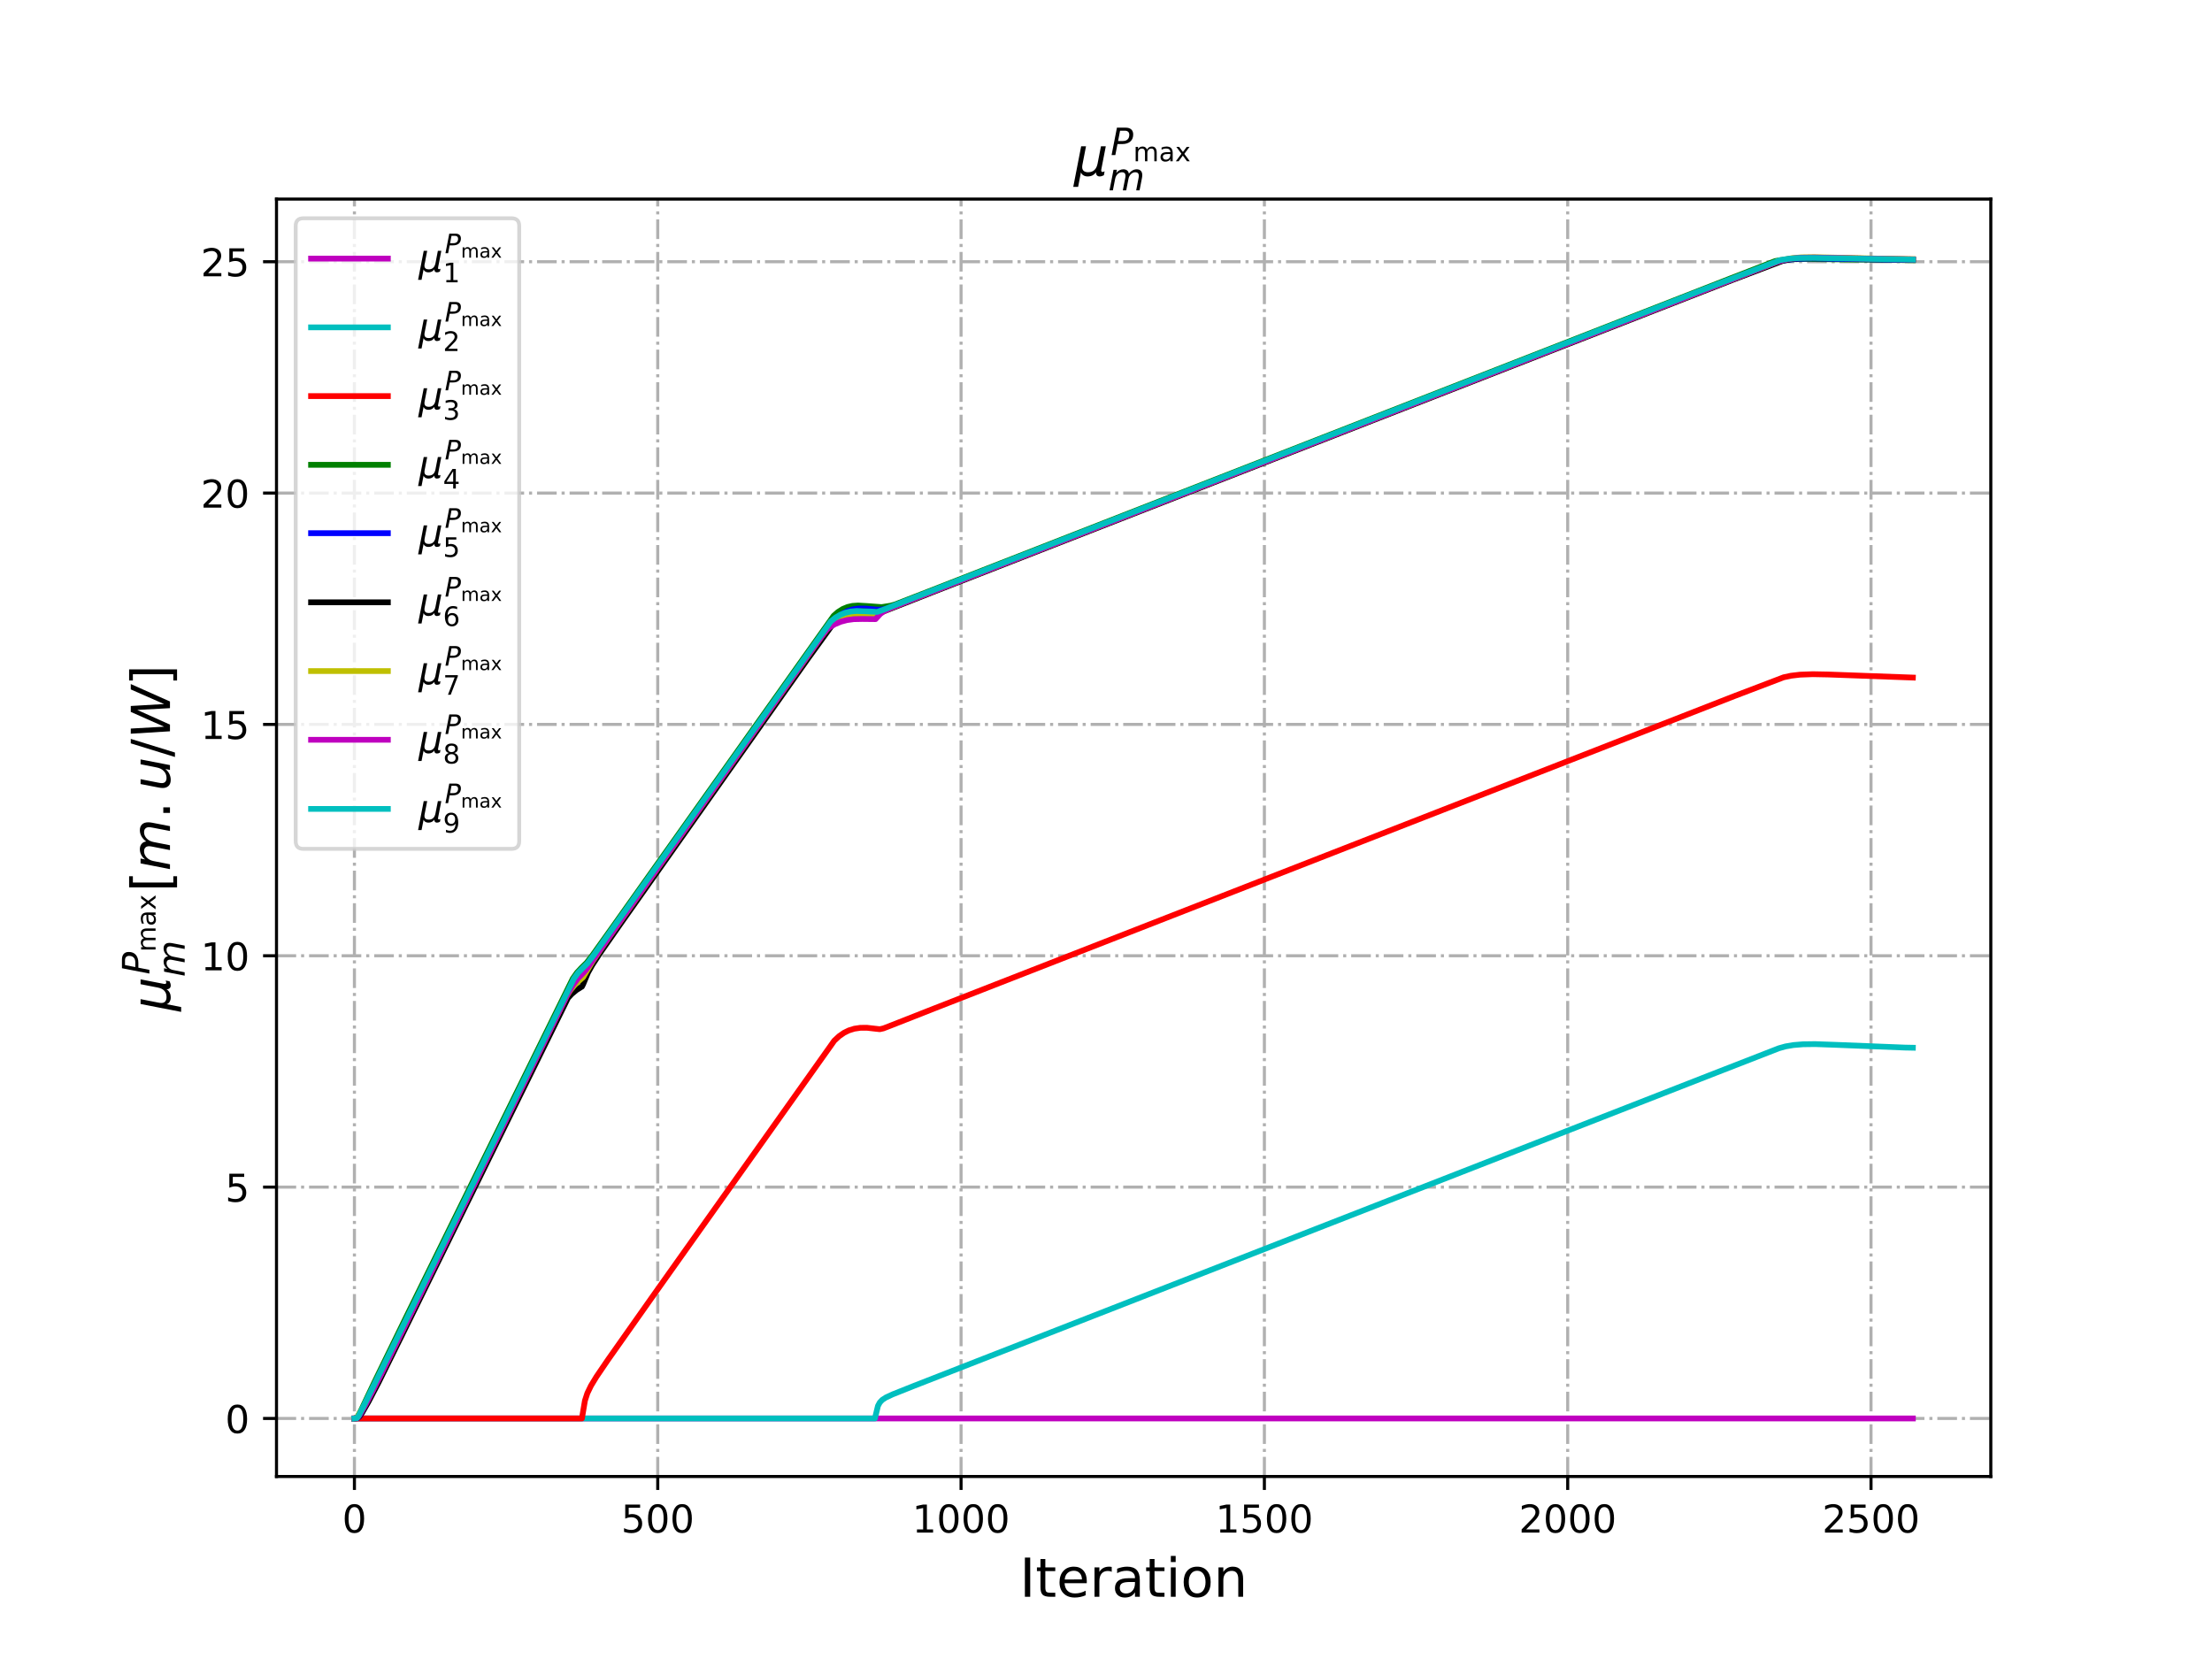 <?xml version="1.0" encoding="utf-8" standalone="no"?>
<!DOCTYPE svg PUBLIC "-//W3C//DTD SVG 1.1//EN"
  "http://www.w3.org/Graphics/SVG/1.1/DTD/svg11.dtd">
<!-- Created with matplotlib (http://matplotlib.org/) -->
<svg height="432pt" version="1.1" viewBox="0 0 576 432" width="576pt" xmlns="http://www.w3.org/2000/svg" xmlns:xlink="http://www.w3.org/1999/xlink">
 <defs>
  <style type="text/css">
*{stroke-linecap:butt;stroke-linejoin:round;}
  </style>
 </defs>
 <g id="figure_1">
  <g id="patch_1">
   <path d="M 0 432 
L 576 432 
L 576 0 
L 0 0 
z
" style="fill:#ffffff;"/>
  </g>
  <g id="axes_1">
   <g id="patch_2">
    <path d="M 72 384.48 
L 518.4 384.48 
L 518.4 51.84 
L 72 51.84 
z
" style="fill:#ffffff;"/>
   </g>
   <g id="matplotlib.axis_1">
    <g id="xtick_1">
     <g id="line2d_1">
      <path clip-path="url(#pd2501c88f9)" d="M 92.291 384.48 
L 92.291 51.84 
" style="fill:none;stroke:#b0b0b0;stroke-dasharray:5.12,1.28,0.8,1.28;stroke-dashoffset:0;stroke-width:0.8;"/>
     </g>
     <g id="line2d_2">
      <defs>
       <path d="M 0 0 
L 0 3.5 
" id="m17977a69e8" style="stroke:#000000;stroke-width:0.8;"/>
      </defs>
      <g>
       <use style="stroke:#000000;stroke-width:0.8;" x="92.291" xlink:href="#m17977a69e8" y="384.48"/>
      </g>
     </g>
     <g id="text_1">
      <!-- 0 -->
      <defs>
       <path d="M 31.781 66.406 
Q 24.172 66.406 20.328 58.906 
Q 16.5 51.422 16.5 36.375 
Q 16.5 21.391 20.328 13.891 
Q 24.172 6.391 31.781 6.391 
Q 39.453 6.391 43.281 13.891 
Q 47.125 21.391 47.125 36.375 
Q 47.125 51.422 43.281 58.906 
Q 39.453 66.406 31.781 66.406 
z
M 31.781 74.219 
Q 44.047 74.219 50.516 64.516 
Q 56.984 54.828 56.984 36.375 
Q 56.984 17.969 50.516 8.266 
Q 44.047 -1.422 31.781 -1.422 
Q 19.531 -1.422 13.062 8.266 
Q 6.594 17.969 6.594 36.375 
Q 6.594 54.828 13.062 64.516 
Q 19.531 74.219 31.781 74.219 
z
" id="DejaVuSans-30"/>
      </defs>
      <g transform="translate(89.11 399.078)scale(0.1 -0.1)">
       <use xlink:href="#DejaVuSans-30"/>
      </g>
     </g>
    </g>
    <g id="xtick_2">
     <g id="line2d_3">
      <path clip-path="url(#pd2501c88f9)" d="M 171.275 384.48 
L 171.275 51.84 
" style="fill:none;stroke:#b0b0b0;stroke-dasharray:5.12,1.28,0.8,1.28;stroke-dashoffset:0;stroke-width:0.8;"/>
     </g>
     <g id="line2d_4">
      <g>
       <use style="stroke:#000000;stroke-width:0.8;" x="171.275" xlink:href="#m17977a69e8" y="384.48"/>
      </g>
     </g>
     <g id="text_2">
      <!-- 500 -->
      <defs>
       <path d="M 10.797 72.906 
L 49.516 72.906 
L 49.516 64.594 
L 19.828 64.594 
L 19.828 46.734 
Q 21.969 47.469 24.109 47.828 
Q 26.266 48.188 28.422 48.188 
Q 40.625 48.188 47.75 41.5 
Q 54.891 34.812 54.891 23.391 
Q 54.891 11.625 47.562 5.094 
Q 40.234 -1.422 26.906 -1.422 
Q 22.312 -1.422 17.547 -0.641 
Q 12.797 0.141 7.719 1.703 
L 7.719 11.625 
Q 12.109 9.234 16.797 8.062 
Q 21.484 6.891 26.703 6.891 
Q 35.156 6.891 40.078 11.328 
Q 45.016 15.766 45.016 23.391 
Q 45.016 31 40.078 35.438 
Q 35.156 39.891 26.703 39.891 
Q 22.75 39.891 18.812 39.016 
Q 14.891 38.141 10.797 36.281 
z
" id="DejaVuSans-35"/>
      </defs>
      <g transform="translate(161.731 399.078)scale(0.1 -0.1)">
       <use xlink:href="#DejaVuSans-35"/>
       <use x="63.623" xlink:href="#DejaVuSans-30"/>
       <use x="127.246" xlink:href="#DejaVuSans-30"/>
      </g>
     </g>
    </g>
    <g id="xtick_3">
     <g id="line2d_5">
      <path clip-path="url(#pd2501c88f9)" d="M 250.258 384.48 
L 250.258 51.84 
" style="fill:none;stroke:#b0b0b0;stroke-dasharray:5.12,1.28,0.8,1.28;stroke-dashoffset:0;stroke-width:0.8;"/>
     </g>
     <g id="line2d_6">
      <g>
       <use style="stroke:#000000;stroke-width:0.8;" x="250.258" xlink:href="#m17977a69e8" y="384.48"/>
      </g>
     </g>
     <g id="text_3">
      <!-- 1000 -->
      <defs>
       <path d="M 12.406 8.297 
L 28.516 8.297 
L 28.516 63.922 
L 10.984 60.406 
L 10.984 69.391 
L 28.422 72.906 
L 38.281 72.906 
L 38.281 8.297 
L 54.391 8.297 
L 54.391 0 
L 12.406 0 
z
" id="DejaVuSans-31"/>
      </defs>
      <g transform="translate(237.533 399.078)scale(0.1 -0.1)">
       <use xlink:href="#DejaVuSans-31"/>
       <use x="63.623" xlink:href="#DejaVuSans-30"/>
       <use x="127.246" xlink:href="#DejaVuSans-30"/>
       <use x="190.869" xlink:href="#DejaVuSans-30"/>
      </g>
     </g>
    </g>
    <g id="xtick_4">
     <g id="line2d_7">
      <path clip-path="url(#pd2501c88f9)" d="M 329.242 384.48 
L 329.242 51.84 
" style="fill:none;stroke:#b0b0b0;stroke-dasharray:5.12,1.28,0.8,1.28;stroke-dashoffset:0;stroke-width:0.8;"/>
     </g>
     <g id="line2d_8">
      <g>
       <use style="stroke:#000000;stroke-width:0.8;" x="329.242" xlink:href="#m17977a69e8" y="384.48"/>
      </g>
     </g>
     <g id="text_4">
      <!-- 1500 -->
      <g transform="translate(316.517 399.078)scale(0.1 -0.1)">
       <use xlink:href="#DejaVuSans-31"/>
       <use x="63.623" xlink:href="#DejaVuSans-35"/>
       <use x="127.246" xlink:href="#DejaVuSans-30"/>
       <use x="190.869" xlink:href="#DejaVuSans-30"/>
      </g>
     </g>
    </g>
    <g id="xtick_5">
     <g id="line2d_9">
      <path clip-path="url(#pd2501c88f9)" d="M 408.226 384.48 
L 408.226 51.84 
" style="fill:none;stroke:#b0b0b0;stroke-dasharray:5.12,1.28,0.8,1.28;stroke-dashoffset:0;stroke-width:0.8;"/>
     </g>
     <g id="line2d_10">
      <g>
       <use style="stroke:#000000;stroke-width:0.8;" x="408.226" xlink:href="#m17977a69e8" y="384.48"/>
      </g>
     </g>
     <g id="text_5">
      <!-- 2000 -->
      <defs>
       <path d="M 19.188 8.297 
L 53.609 8.297 
L 53.609 0 
L 7.328 0 
L 7.328 8.297 
Q 12.938 14.109 22.625 23.891 
Q 32.328 33.688 34.812 36.531 
Q 39.547 41.844 41.422 45.531 
Q 43.312 49.219 43.312 52.781 
Q 43.312 58.594 39.234 62.25 
Q 35.156 65.922 28.609 65.922 
Q 23.969 65.922 18.812 64.312 
Q 13.672 62.703 7.812 59.422 
L 7.812 69.391 
Q 13.766 71.781 18.938 73 
Q 24.125 74.219 28.422 74.219 
Q 39.75 74.219 46.484 68.547 
Q 53.219 62.891 53.219 53.422 
Q 53.219 48.922 51.531 44.891 
Q 49.859 40.875 45.406 35.406 
Q 44.188 33.984 37.641 27.219 
Q 31.109 20.453 19.188 8.297 
z
" id="DejaVuSans-32"/>
      </defs>
      <g transform="translate(395.501 399.078)scale(0.1 -0.1)">
       <use xlink:href="#DejaVuSans-32"/>
       <use x="63.623" xlink:href="#DejaVuSans-30"/>
       <use x="127.246" xlink:href="#DejaVuSans-30"/>
       <use x="190.869" xlink:href="#DejaVuSans-30"/>
      </g>
     </g>
    </g>
    <g id="xtick_6">
     <g id="line2d_11">
      <path clip-path="url(#pd2501c88f9)" d="M 487.209 384.48 
L 487.209 51.84 
" style="fill:none;stroke:#b0b0b0;stroke-dasharray:5.12,1.28,0.8,1.28;stroke-dashoffset:0;stroke-width:0.8;"/>
     </g>
     <g id="line2d_12">
      <g>
       <use style="stroke:#000000;stroke-width:0.8;" x="487.209" xlink:href="#m17977a69e8" y="384.48"/>
      </g>
     </g>
     <g id="text_6">
      <!-- 2500 -->
      <g transform="translate(474.484 399.078)scale(0.1 -0.1)">
       <use xlink:href="#DejaVuSans-32"/>
       <use x="63.623" xlink:href="#DejaVuSans-35"/>
       <use x="127.246" xlink:href="#DejaVuSans-30"/>
       <use x="190.869" xlink:href="#DejaVuSans-30"/>
      </g>
     </g>
    </g>
    <g id="text_7">
     <!-- Iteration -->
     <defs>
      <path d="M 9.812 72.906 
L 19.672 72.906 
L 19.672 0 
L 9.812 0 
z
" id="DejaVuSans-49"/>
      <path d="M 18.312 70.219 
L 18.312 54.688 
L 36.812 54.688 
L 36.812 47.703 
L 18.312 47.703 
L 18.312 18.016 
Q 18.312 11.328 20.141 9.422 
Q 21.969 7.516 27.594 7.516 
L 36.812 7.516 
L 36.812 0 
L 27.594 0 
Q 17.188 0 13.234 3.875 
Q 9.281 7.766 9.281 18.016 
L 9.281 47.703 
L 2.688 47.703 
L 2.688 54.688 
L 9.281 54.688 
L 9.281 70.219 
z
" id="DejaVuSans-74"/>
      <path d="M 56.203 29.594 
L 56.203 25.203 
L 14.891 25.203 
Q 15.484 15.922 20.484 11.062 
Q 25.484 6.203 34.422 6.203 
Q 39.594 6.203 44.453 7.469 
Q 49.312 8.734 54.109 11.281 
L 54.109 2.781 
Q 49.266 0.734 44.188 -0.344 
Q 39.109 -1.422 33.891 -1.422 
Q 20.797 -1.422 13.156 6.188 
Q 5.516 13.812 5.516 26.812 
Q 5.516 40.234 12.766 48.109 
Q 20.016 56 32.328 56 
Q 43.359 56 49.781 48.891 
Q 56.203 41.797 56.203 29.594 
z
M 47.219 32.234 
Q 47.125 39.594 43.094 43.984 
Q 39.062 48.391 32.422 48.391 
Q 24.906 48.391 20.391 44.141 
Q 15.875 39.891 15.188 32.172 
z
" id="DejaVuSans-65"/>
      <path d="M 41.109 46.297 
Q 39.594 47.172 37.812 47.578 
Q 36.031 48 33.891 48 
Q 26.266 48 22.188 43.047 
Q 18.109 38.094 18.109 28.812 
L 18.109 0 
L 9.078 0 
L 9.078 54.688 
L 18.109 54.688 
L 18.109 46.188 
Q 20.953 51.172 25.484 53.578 
Q 30.031 56 36.531 56 
Q 37.453 56 38.578 55.875 
Q 39.703 55.766 41.062 55.516 
z
" id="DejaVuSans-72"/>
      <path d="M 34.281 27.484 
Q 23.391 27.484 19.188 25 
Q 14.984 22.516 14.984 16.5 
Q 14.984 11.719 18.141 8.906 
Q 21.297 6.109 26.703 6.109 
Q 34.188 6.109 38.703 11.406 
Q 43.219 16.703 43.219 25.484 
L 43.219 27.484 
z
M 52.203 31.203 
L 52.203 0 
L 43.219 0 
L 43.219 8.297 
Q 40.141 3.328 35.547 0.953 
Q 30.953 -1.422 24.312 -1.422 
Q 15.922 -1.422 10.953 3.297 
Q 6 8.016 6 15.922 
Q 6 25.141 12.172 29.828 
Q 18.359 34.516 30.609 34.516 
L 43.219 34.516 
L 43.219 35.406 
Q 43.219 41.609 39.141 45 
Q 35.062 48.391 27.688 48.391 
Q 23 48.391 18.547 47.266 
Q 14.109 46.141 10.016 43.891 
L 10.016 52.203 
Q 14.938 54.109 19.578 55.047 
Q 24.219 56 28.609 56 
Q 40.484 56 46.344 49.844 
Q 52.203 43.703 52.203 31.203 
z
" id="DejaVuSans-61"/>
      <path d="M 9.422 54.688 
L 18.406 54.688 
L 18.406 0 
L 9.422 0 
z
M 9.422 75.984 
L 18.406 75.984 
L 18.406 64.594 
L 9.422 64.594 
z
" id="DejaVuSans-69"/>
      <path d="M 30.609 48.391 
Q 23.391 48.391 19.188 42.75 
Q 14.984 37.109 14.984 27.297 
Q 14.984 17.484 19.156 11.844 
Q 23.344 6.203 30.609 6.203 
Q 37.797 6.203 41.984 11.859 
Q 46.188 17.531 46.188 27.297 
Q 46.188 37.016 41.984 42.703 
Q 37.797 48.391 30.609 48.391 
z
M 30.609 56 
Q 42.328 56 49.016 48.375 
Q 55.719 40.766 55.719 27.297 
Q 55.719 13.875 49.016 6.219 
Q 42.328 -1.422 30.609 -1.422 
Q 18.844 -1.422 12.172 6.219 
Q 5.516 13.875 5.516 27.297 
Q 5.516 40.766 12.172 48.375 
Q 18.844 56 30.609 56 
z
" id="DejaVuSans-6f"/>
      <path d="M 54.891 33.016 
L 54.891 0 
L 45.906 0 
L 45.906 32.719 
Q 45.906 40.484 42.875 44.328 
Q 39.844 48.188 33.797 48.188 
Q 26.516 48.188 22.312 43.547 
Q 18.109 38.922 18.109 30.906 
L 18.109 0 
L 9.078 0 
L 9.078 54.688 
L 18.109 54.688 
L 18.109 46.188 
Q 21.344 51.125 25.703 53.562 
Q 30.078 56 35.797 56 
Q 45.219 56 50.047 50.172 
Q 54.891 44.344 54.891 33.016 
z
" id="DejaVuSans-6e"/>
     </defs>
     <g transform="translate(265.508 415.796)scale(0.14 -0.14)">
      <use xlink:href="#DejaVuSans-49"/>
      <use x="29.492" xlink:href="#DejaVuSans-74"/>
      <use x="68.701" xlink:href="#DejaVuSans-65"/>
      <use x="130.225" xlink:href="#DejaVuSans-72"/>
      <use x="171.338" xlink:href="#DejaVuSans-61"/>
      <use x="232.617" xlink:href="#DejaVuSans-74"/>
      <use x="271.826" xlink:href="#DejaVuSans-69"/>
      <use x="299.609" xlink:href="#DejaVuSans-6f"/>
      <use x="360.791" xlink:href="#DejaVuSans-6e"/>
     </g>
    </g>
   </g>
   <g id="matplotlib.axis_2">
    <g id="ytick_1">
     <g id="line2d_13">
      <path clip-path="url(#pd2501c88f9)" d="M 72 369.36 
L 518.4 369.36 
" style="fill:none;stroke:#b0b0b0;stroke-dasharray:5.12,1.28,0.8,1.28;stroke-dashoffset:0;stroke-width:0.8;"/>
     </g>
     <g id="line2d_14">
      <defs>
       <path d="M 0 0 
L -3.5 0 
" id="m5907fe9dd9" style="stroke:#000000;stroke-width:0.8;"/>
      </defs>
      <g>
       <use style="stroke:#000000;stroke-width:0.8;" x="72" xlink:href="#m5907fe9dd9" y="369.36"/>
      </g>
     </g>
     <g id="text_8">
      <!-- 0 -->
      <g transform="translate(58.638 373.159)scale(0.1 -0.1)">
       <use xlink:href="#DejaVuSans-30"/>
      </g>
     </g>
    </g>
    <g id="ytick_2">
     <g id="line2d_15">
      <path clip-path="url(#pd2501c88f9)" d="M 72 309.118 
L 518.4 309.118 
" style="fill:none;stroke:#b0b0b0;stroke-dasharray:5.12,1.28,0.8,1.28;stroke-dashoffset:0;stroke-width:0.8;"/>
     </g>
     <g id="line2d_16">
      <g>
       <use style="stroke:#000000;stroke-width:0.8;" x="72" xlink:href="#m5907fe9dd9" y="309.118"/>
      </g>
     </g>
     <g id="text_9">
      <!-- 5 -->
      <g transform="translate(58.638 312.917)scale(0.1 -0.1)">
       <use xlink:href="#DejaVuSans-35"/>
      </g>
     </g>
    </g>
    <g id="ytick_3">
     <g id="line2d_17">
      <path clip-path="url(#pd2501c88f9)" d="M 72 248.876 
L 518.4 248.876 
" style="fill:none;stroke:#b0b0b0;stroke-dasharray:5.12,1.28,0.8,1.28;stroke-dashoffset:0;stroke-width:0.8;"/>
     </g>
     <g id="line2d_18">
      <g>
       <use style="stroke:#000000;stroke-width:0.8;" x="72" xlink:href="#m5907fe9dd9" y="248.876"/>
      </g>
     </g>
     <g id="text_10">
      <!-- 10 -->
      <g transform="translate(52.275 252.675)scale(0.1 -0.1)">
       <use xlink:href="#DejaVuSans-31"/>
       <use x="63.623" xlink:href="#DejaVuSans-30"/>
      </g>
     </g>
    </g>
    <g id="ytick_4">
     <g id="line2d_19">
      <path clip-path="url(#pd2501c88f9)" d="M 72 188.634 
L 518.4 188.634 
" style="fill:none;stroke:#b0b0b0;stroke-dasharray:5.12,1.28,0.8,1.28;stroke-dashoffset:0;stroke-width:0.8;"/>
     </g>
     <g id="line2d_20">
      <g>
       <use style="stroke:#000000;stroke-width:0.8;" x="72" xlink:href="#m5907fe9dd9" y="188.634"/>
      </g>
     </g>
     <g id="text_11">
      <!-- 15 -->
      <g transform="translate(52.275 192.433)scale(0.1 -0.1)">
       <use xlink:href="#DejaVuSans-31"/>
       <use x="63.623" xlink:href="#DejaVuSans-35"/>
      </g>
     </g>
    </g>
    <g id="ytick_5">
     <g id="line2d_21">
      <path clip-path="url(#pd2501c88f9)" d="M 72 128.392 
L 518.4 128.392 
" style="fill:none;stroke:#b0b0b0;stroke-dasharray:5.12,1.28,0.8,1.28;stroke-dashoffset:0;stroke-width:0.8;"/>
     </g>
     <g id="line2d_22">
      <g>
       <use style="stroke:#000000;stroke-width:0.8;" x="72" xlink:href="#m5907fe9dd9" y="128.392"/>
      </g>
     </g>
     <g id="text_12">
      <!-- 20 -->
      <g transform="translate(52.275 132.192)scale(0.1 -0.1)">
       <use xlink:href="#DejaVuSans-32"/>
       <use x="63.623" xlink:href="#DejaVuSans-30"/>
      </g>
     </g>
    </g>
    <g id="ytick_6">
     <g id="line2d_23">
      <path clip-path="url(#pd2501c88f9)" d="M 72 68.15 
L 518.4 68.15 
" style="fill:none;stroke:#b0b0b0;stroke-dasharray:5.12,1.28,0.8,1.28;stroke-dashoffset:0;stroke-width:0.8;"/>
     </g>
     <g id="line2d_24">
      <g>
       <use style="stroke:#000000;stroke-width:0.8;" x="72" xlink:href="#m5907fe9dd9" y="68.15"/>
      </g>
     </g>
     <g id="text_13">
      <!-- 25 -->
      <g transform="translate(52.275 71.95)scale(0.1 -0.1)">
       <use xlink:href="#DejaVuSans-32"/>
       <use x="63.623" xlink:href="#DejaVuSans-35"/>
      </g>
     </g>
    </g>
    <g id="text_14">
     <!-- $\mu^{P_{\mathrm{max}}}_{m}[m.u/W]$ -->
     <defs>
      <path d="M -1.312 -20.797 
L 13.375 54.688 
L 22.406 54.688 
L 15.766 20.656 
Q 15.578 19.625 15.422 18.359 
Q 15.281 17.094 15.281 15.828 
Q 15.281 11.281 18.141 8.828 
Q 21 6.391 26.312 6.391 
Q 33.547 6.391 37.984 10.484 
Q 42.438 14.594 44 22.797 
L 50.203 54.688 
L 59.188 54.688 
L 51.031 12.641 
Q 50.828 11.719 50.75 11.031 
Q 50.688 10.359 50.688 9.812 
Q 50.688 8.297 51.297 7.594 
Q 51.906 6.891 53.219 6.891 
Q 53.719 6.891 54.562 7.125 
Q 55.422 7.375 56.984 8.016 
L 55.609 0.781 
Q 53.469 -0.297 51.516 -0.859 
Q 49.562 -1.422 47.703 -1.422 
Q 44.484 -1.422 42.656 0.625 
Q 40.828 2.688 40.828 6.297 
Q 38.094 2.391 34.297 0.484 
Q 30.516 -1.422 25.391 -1.422 
Q 20.844 -1.422 17.453 0.672 
Q 14.062 2.781 12.984 6.203 
L 7.719 -20.797 
z
" id="DejaVuSans-Oblique-3bc"/>
      <path d="M 16.891 72.906 
L 39.703 72.906 
Q 49.656 72.906 54.875 68.266 
Q 60.109 63.625 60.109 54.688 
Q 60.109 42.672 52.391 35.984 
Q 44.672 29.297 30.719 29.297 
L 18.312 29.297 
L 12.594 0 
L 2.688 0 
z
M 25.203 64.797 
L 19.922 37.406 
L 32.328 37.406 
Q 40.719 37.406 45.203 41.703 
Q 49.703 46 49.703 54 
Q 49.703 59.125 46.656 61.953 
Q 43.609 64.797 38.094 64.797 
z
" id="DejaVuSans-Oblique-50"/>
      <path d="M 52 44.188 
Q 55.375 50.25 60.062 53.125 
Q 64.75 56 71.094 56 
Q 79.641 56 84.281 50.016 
Q 88.922 44.047 88.922 33.016 
L 88.922 0 
L 79.891 0 
L 79.891 32.719 
Q 79.891 40.578 77.094 44.375 
Q 74.312 48.188 68.609 48.188 
Q 61.625 48.188 57.562 43.547 
Q 53.516 38.922 53.516 30.906 
L 53.516 0 
L 44.484 0 
L 44.484 32.719 
Q 44.484 40.625 41.703 44.406 
Q 38.922 48.188 33.109 48.188 
Q 26.219 48.188 22.156 43.531 
Q 18.109 38.875 18.109 30.906 
L 18.109 0 
L 9.078 0 
L 9.078 54.688 
L 18.109 54.688 
L 18.109 46.188 
Q 21.188 51.219 25.484 53.609 
Q 29.781 56 35.688 56 
Q 41.656 56 45.828 52.969 
Q 50 49.953 52 44.188 
z
" id="DejaVuSans-6d"/>
      <path d="M 54.891 54.688 
L 35.109 28.078 
L 55.906 0 
L 45.312 0 
L 29.391 21.484 
L 13.484 0 
L 2.875 0 
L 24.125 28.609 
L 4.688 54.688 
L 15.281 54.688 
L 29.781 35.203 
L 44.281 54.688 
z
" id="DejaVuSans-78"/>
      <path d="M 89.797 33.016 
L 83.406 0 
L 74.422 0 
L 80.719 32.719 
Q 81.109 34.812 81.297 36.328 
Q 81.5 37.844 81.5 38.922 
Q 81.5 43.312 79.047 45.75 
Q 76.609 48.188 72.219 48.188 
Q 65.672 48.188 60.547 43.281 
Q 55.422 38.375 53.906 30.516 
L 47.906 0 
L 38.922 0 
L 45.312 32.719 
Q 45.703 34.516 45.891 36.047 
Q 46.094 37.594 46.094 38.812 
Q 46.094 43.266 43.656 45.719 
Q 41.219 48.188 36.922 48.188 
Q 30.281 48.188 25.141 43.281 
Q 20.016 38.375 18.5 30.516 
L 12.5 0 
L 3.516 0 
L 14.203 54.688 
L 23.188 54.688 
L 21.484 46.188 
Q 25.141 50.984 30.047 53.484 
Q 34.969 56 40.578 56 
Q 46.531 56 50.359 52.875 
Q 54.203 49.75 54.984 44.188 
Q 59.078 49.953 64.469 52.969 
Q 69.875 56 75.875 56 
Q 82.906 56 86.734 51.953 
Q 90.578 47.906 90.578 40.484 
Q 90.578 38.875 90.375 36.938 
Q 90.188 35.016 89.797 33.016 
z
" id="DejaVuSans-Oblique-6d"/>
      <path d="M 8.594 75.984 
L 29.297 75.984 
L 29.297 69 
L 17.578 69 
L 17.578 -6.203 
L 29.297 -6.203 
L 29.297 -13.188 
L 8.594 -13.188 
z
" id="DejaVuSans-5b"/>
      <path d="M 10.688 12.406 
L 21 12.406 
L 21 0 
L 10.688 0 
z
" id="DejaVuSans-2e"/>
      <path d="M 6.688 21.688 
L 13.094 54.688 
L 22.125 54.688 
L 15.719 22.016 
Q 15.234 19.625 15.016 17.922 
Q 14.797 16.219 14.797 15.094 
Q 14.797 10.938 17.328 8.656 
Q 19.875 6.391 24.516 6.391 
Q 31.734 6.391 37 11.266 
Q 42.281 16.156 43.891 24.422 
L 49.906 54.688 
L 58.891 54.688 
L 48.297 0 
L 39.312 0 
L 41.109 8.594 
Q 37.312 3.812 32.062 1.188 
Q 26.812 -1.422 20.906 -1.422 
Q 13.719 -1.422 9.719 2.516 
Q 5.719 6.453 5.719 13.484 
Q 5.719 14.938 5.953 17.141 
Q 6.203 19.344 6.688 21.688 
z
" id="DejaVuSans-Oblique-75"/>
      <path d="M 25.391 72.906 
L 33.688 72.906 
L 8.297 -9.281 
L 0 -9.281 
z
" id="DejaVuSans-2f"/>
      <path d="M 9.625 72.906 
L 19.188 72.906 
L 22.703 10.891 
L 50.203 72.906 
L 61.188 72.906 
L 64.797 10.891 
L 92 72.906 
L 102 72.906 
L 69.578 0 
L 57.172 0 
L 53.812 60.797 
L 26.516 0 
L 14.109 0 
z
" id="DejaVuSans-Oblique-57"/>
      <path d="M 30.422 75.984 
L 30.422 -13.188 
L 9.719 -13.188 
L 9.719 -6.203 
L 21.391 -6.203 
L 21.391 69 
L 9.719 69 
L 9.719 75.984 
z
" id="DejaVuSans-5d"/>
     </defs>
     <g transform="translate(44.355 263.31)rotate(-90)scale(0.14 -0.14)">
      <use transform="translate(0 0.684)" xlink:href="#DejaVuSans-Oblique-3bc"/>
      <use transform="translate(68.089 38.966)scale(0.7)" xlink:href="#DejaVuSans-Oblique-50"/>
      <use transform="translate(110.301 27.481)scale(0.49)" xlink:href="#DejaVuSans-6d"/>
      <use transform="translate(158.033 27.481)scale(0.49)" xlink:href="#DejaVuSans-61"/>
      <use transform="translate(188.06 27.481)scale(0.49)" xlink:href="#DejaVuSans-78"/>
      <use transform="translate(63.623 -26.659)scale(0.7)" xlink:href="#DejaVuSans-Oblique-6d"/>
      <use transform="translate(221.706 0.684)" xlink:href="#DejaVuSans-5b"/>
      <use transform="translate(260.72 0.684)" xlink:href="#DejaVuSans-Oblique-6d"/>
      <use transform="translate(358.132 0.684)" xlink:href="#DejaVuSans-2e"/>
      <use transform="translate(409.402 0.684)" xlink:href="#DejaVuSans-Oblique-75"/>
      <use transform="translate(472.781 0.684)" xlink:href="#DejaVuSans-2f"/>
      <use transform="translate(506.472 0.684)" xlink:href="#DejaVuSans-Oblique-57"/>
      <use transform="translate(605.349 0.684)" xlink:href="#DejaVuSans-5d"/>
     </g>
    </g>
   </g>
   <g id="line2d_25">
    <path clip-path="url(#pd2501c88f9)" d="M 92.291 369.36 
L 498.109 369.36 
L 498.109 369.36 
" style="fill:none;stroke:#bf00bf;stroke-linecap:square;stroke-width:1.5;"/>
   </g>
   <g id="line2d_26">
    <path clip-path="url(#pd2501c88f9)" d="M 92.291 369.36 
L 227.827 369.36 
L 228.617 366.094 
L 229.091 365.212 
L 229.723 364.537 
L 230.67 363.911 
L 232.408 363.101 
L 238.095 360.835 
L 257.683 353.185 
L 342.669 320.009 
L 361.941 312.484 
L 447.086 279.247 
L 463.198 272.974 
L 464.936 272.483 
L 466.99 272.131 
L 469.517 271.924 
L 472.676 271.883 
L 478.047 272.074 
L 496.056 272.787 
L 498.109 272.827 
L 498.109 272.827 
" style="fill:none;stroke:#00bfbf;stroke-linecap:square;stroke-width:1.5;"/>
   </g>
   <g id="line2d_27">
    <path clip-path="url(#pd2501c88f9)" d="M 92.291 369.36 
L 151.529 369.36 
L 152.319 364.711 
L 152.95 362.776 
L 153.898 360.819 
L 155.32 358.483 
L 158.321 354.071 
L 170.327 337.05 
L 217.243 270.995 
L 218.507 269.821 
L 219.771 268.944 
L 221.034 268.32 
L 222.456 267.874 
L 224.036 267.64 
L 225.773 267.631 
L 227.827 267.864 
L 229.091 268.003 
L 230.038 267.792 
L 232.25 266.935 
L 243.308 262.584 
L 327.978 229.53 
L 347.25 222.006 
L 432.395 188.768 
L 451.667 181.244 
L 464.462 176.367 
L 466.358 175.959 
L 468.727 175.679 
L 472.044 175.558 
L 475.994 175.634 
L 498.109 176.44 
L 498.109 176.44 
" style="fill:none;stroke:#ff0000;stroke-linecap:square;stroke-width:1.5;"/>
   </g>
   <g id="line2d_28">
    <path clip-path="url(#pd2501c88f9)" d="M 92.291 369.36 
L 92.765 369.266 
L 93.239 368.683 
L 94.029 367.226 
L 97.504 359.898 
L 105.718 343.05 
L 149.159 254.812 
L 150.265 253.252 
L 151.371 252.062 
L 152.792 250.663 
L 154.372 248.612 
L 159.585 241.309 
L 217.085 160.351 
L 218.191 159.381 
L 219.455 158.581 
L 220.718 158.061 
L 221.982 157.775 
L 223.404 157.678 
L 225.773 157.813 
L 229.565 158.094 
L 231.934 157.72 
L 233.04 157.407 
L 241.57 154.102 
L 260.842 146.578 
L 346.144 113.279 
L 365.416 105.755 
L 450.561 72.517 
L 462.25 67.987 
L 463.672 67.747 
L 466.832 67.493 
L 470.623 67.425 
L 478.995 67.536 
L 498.109 67.748 
L 498.109 67.748 
" style="fill:none;stroke:#008000;stroke-linecap:square;stroke-width:1.5;"/>
   </g>
   <g id="line2d_29">
    <path clip-path="url(#pd2501c88f9)" d="M 92.291 369.36 
L 93.081 369.282 
L 93.555 368.894 
L 94.187 367.986 
L 95.608 365.368 
L 99.399 357.794 
L 125.622 304.343 
L 148.053 258.739 
L 149.159 257.096 
L 150.423 255.632 
L 151.529 254.656 
L 152.003 254.18 
L 153.108 252.3 
L 154.846 249.592 
L 159.269 243.24 
L 208.555 173.514 
L 216.927 161.881 
L 218.191 160.643 
L 219.455 159.73 
L 220.718 159.095 
L 222.14 158.659 
L 223.562 158.465 
L 225.299 158.47 
L 228.459 158.747 
L 229.565 158.727 
L 231.618 158.381 
L 233.672 157.608 
L 319.132 124.248 
L 338.404 116.723 
L 423.548 83.486 
L 442.821 75.961 
L 463.514 68.013 
L 465.568 67.63 
L 468.253 67.367 
L 471.887 67.278 
L 483.892 67.48 
L 498.109 67.659 
L 498.109 67.659 
" style="fill:none;stroke:#0000ff;stroke-linecap:square;stroke-width:1.5;"/>
   </g>
   <g id="line2d_30">
    <path clip-path="url(#pd2501c88f9)" d="M 92.291 369.36 
L 93.081 369.278 
L 93.555 368.866 
L 94.344 367.756 
L 95.924 365.044 
L 98.61 359.903 
L 104.928 347.134 
L 147.895 259.878 
L 148.843 258.849 
L 150.107 257.799 
L 151.371 257.003 
L 151.529 256.92 
L 151.845 256.305 
L 153.108 253.267 
L 154.214 251.294 
L 156.268 248.152 
L 161.955 240.016 
L 210.451 171.41 
L 216.611 162.899 
L 217.875 161.645 
L 219.139 160.699 
L 220.402 160.016 
L 221.824 159.514 
L 223.246 159.247 
L 224.826 159.171 
L 227.669 159.325 
L 228.933 159.357 
L 230.354 159.112 
L 232.092 158.436 
L 242.992 154.148 
L 327.662 121.095 
L 346.934 113.57 
L 432.079 80.333 
L 451.351 72.808 
L 464.304 67.888 
L 466.2 67.497 
L 468.411 67.243 
L 471.413 67.124 
L 477.099 67.191 
L 498.109 67.567 
L 498.109 67.567 
" style="fill:none;stroke:#000000;stroke-linecap:square;stroke-width:1.5;"/>
   </g>
   <g id="line2d_31">
    <path clip-path="url(#pd2501c88f9)" d="M 92.291 369.36 
L 92.765 369.307 
L 93.081 368.953 
L 94.818 366.115 
L 96.872 362.408 
L 100.189 355.879 
L 112.037 331.774 
L 147.579 259.343 
L 148.527 257.851 
L 149.633 256.494 
L 150.897 255.293 
L 151.845 254.469 
L 152.634 253.126 
L 154.372 250.234 
L 157.373 245.782 
L 166.536 232.769 
L 213.926 165.731 
L 215.821 163.246 
L 216.927 162.24 
L 218.191 161.368 
L 219.455 160.728 
L 220.876 160.246 
L 222.456 159.957 
L 224.194 159.876 
L 227.353 160.035 
L 228.301 160.035 
L 229.249 159.654 
L 231.144 158.678 
L 235.093 157.049 
L 256.103 148.836 
L 341.405 115.537 
L 360.677 108.012 
L 445.822 74.775 
L 462.882 68.123 
L 464.62 67.599 
L 466.674 67.223 
L 469.043 67.014 
L 472.36 66.966 
L 479.785 67.131 
L 492.896 67.421 
L 498.109 67.482 
L 498.109 67.482 
" style="fill:none;stroke:#bfbf00;stroke-linecap:square;stroke-width:1.5;"/>
   </g>
   <g id="line2d_32">
    <path clip-path="url(#pd2501c88f9)" d="M 92.291 369.36 
L 92.923 369.299 
L 93.239 369.04 
L 93.871 368.135 
L 95.45 365.307 
L 98.768 358.803 
L 107.93 340.181 
L 147.895 258.721 
L 149.159 256.545 
L 150.423 254.836 
L 151.687 253.55 
L 152.476 252.679 
L 154.056 250.48 
L 163.218 237.394 
L 210.924 169.909 
L 215.19 164.024 
L 216.137 163.266 
L 217.401 162.534 
L 218.981 161.883 
L 220.56 161.468 
L 222.298 161.23 
L 224.51 161.181 
L 227.985 161.218 
L 228.459 160.705 
L 229.249 159.829 
L 230.196 159.17 
L 231.776 158.412 
L 236.515 156.507 
L 256.419 148.732 
L 341.405 115.556 
L 360.677 108.032 
L 445.822 74.794 
L 462.724 68.205 
L 464.462 67.695 
L 466.516 67.326 
L 469.201 67.1 
L 472.518 67.059 
L 480.733 67.232 
L 491.948 67.465 
L 498.109 67.534 
L 498.109 67.534 
" style="fill:none;stroke:#bf00bf;stroke-linecap:square;stroke-width:1.5;"/>
   </g>
   <g id="line2d_33">
    <path clip-path="url(#pd2501c88f9)" d="M 92.291 369.36 
L 92.923 369.276 
L 93.397 368.642 
L 94.66 366.182 
L 149.475 254.769 
L 150.581 253.262 
L 151.687 252.117 
L 152.95 250.873 
L 154.53 248.809 
L 160.849 239.899 
L 216.295 161.854 
L 217.559 160.829 
L 218.823 160.083 
L 220.087 159.572 
L 221.508 159.235 
L 223.088 159.099 
L 225.457 159.182 
L 228.459 159.333 
L 230.512 158.598 
L 234.777 156.894 
L 318.342 124.271 
L 337.614 116.746 
L 422.759 83.508 
L 442.031 75.984 
L 463.514 67.742 
L 465.726 67.382 
L 468.411 67.18 
L 472.044 67.147 
L 498.109 67.588 
L 498.109 67.588 
" style="fill:none;stroke:#00bfbf;stroke-linecap:square;stroke-width:1.5;"/>
   </g>
   <g id="patch_3">
    <path d="M 72 384.48 
L 72 51.84 
" style="fill:none;stroke:#000000;stroke-linecap:square;stroke-linejoin:miter;stroke-width:0.8;"/>
   </g>
   <g id="patch_4">
    <path d="M 518.4 384.48 
L 518.4 51.84 
" style="fill:none;stroke:#000000;stroke-linecap:square;stroke-linejoin:miter;stroke-width:0.8;"/>
   </g>
   <g id="patch_5">
    <path d="M 72 384.48 
L 518.4 384.48 
" style="fill:none;stroke:#000000;stroke-linecap:square;stroke-linejoin:miter;stroke-width:0.8;"/>
   </g>
   <g id="patch_6">
    <path d="M 72 51.84 
L 518.4 51.84 
" style="fill:none;stroke:#000000;stroke-linecap:square;stroke-linejoin:miter;stroke-width:0.8;"/>
   </g>
   <g id="text_15">
    <!-- $\mu^{P_{\mathrm{max}}}_{m}$ -->
    <g transform="translate(279.66 45.84)scale(0.14 -0.14)">
     <use transform="translate(0 0.684)" xlink:href="#DejaVuSans-Oblique-3bc"/>
     <use transform="translate(68.089 38.966)scale(0.7)" xlink:href="#DejaVuSans-Oblique-50"/>
     <use transform="translate(110.301 27.481)scale(0.49)" xlink:href="#DejaVuSans-6d"/>
     <use transform="translate(158.033 27.481)scale(0.49)" xlink:href="#DejaVuSans-61"/>
     <use transform="translate(188.06 27.481)scale(0.49)" xlink:href="#DejaVuSans-78"/>
     <use transform="translate(63.623 -26.659)scale(0.7)" xlink:href="#DejaVuSans-Oblique-6d"/>
    </g>
   </g>
   <g id="legend_1">
    <g id="patch_7">
     <path d="M 79 221.04 
L 133.2 221.04 
Q 135.2 221.04 135.2 219.04 
L 135.2 58.84 
Q 135.2 56.84 133.2 56.84 
L 79 56.84 
Q 77 56.84 77 58.84 
L 77 219.04 
Q 77 221.04 79 221.04 
z
" style="fill:#ffffff;opacity:0.8;stroke:#cccccc;stroke-linejoin:miter;"/>
    </g>
    <g id="line2d_34">
     <path d="M 81 67.34 
L 101 67.34 
" style="fill:none;stroke:#bf00bf;stroke-linecap:square;stroke-width:1.5;"/>
    </g>
    <g id="line2d_35"/>
    <g id="text_16">
     <!-- $\mu^{P_{\mathrm{max}}}_{1}$ -->
     <g transform="translate(109 70.84)scale(0.1 -0.1)">
      <use transform="translate(0 0.594)" xlink:href="#DejaVuSans-Oblique-3bc"/>
      <use transform="translate(68.089 48.966)scale(0.7)" xlink:href="#DejaVuSans-Oblique-50"/>
      <use transform="translate(110.301 37.481)scale(0.49)" xlink:href="#DejaVuSans-6d"/>
      <use transform="translate(158.033 37.481)scale(0.49)" xlink:href="#DejaVuSans-61"/>
      <use transform="translate(188.06 37.481)scale(0.49)" xlink:href="#DejaVuSans-78"/>
      <use transform="translate(63.623 -26.75)scale(0.7)" xlink:href="#DejaVuSans-31"/>
     </g>
    </g>
    <g id="line2d_36">
     <path d="M 81 85.24 
L 101 85.24 
" style="fill:none;stroke:#00bfbf;stroke-linecap:square;stroke-width:1.5;"/>
    </g>
    <g id="line2d_37"/>
    <g id="text_17">
     <!-- $\mu^{P_{\mathrm{max}}}_{2}$ -->
     <g transform="translate(109 88.74)scale(0.1 -0.1)">
      <use transform="translate(0 0.675)" xlink:href="#DejaVuSans-Oblique-3bc"/>
      <use transform="translate(68.089 49.966)scale(0.7)" xlink:href="#DejaVuSans-Oblique-50"/>
      <use transform="translate(110.301 38.481)scale(0.49)" xlink:href="#DejaVuSans-6d"/>
      <use transform="translate(158.033 38.481)scale(0.49)" xlink:href="#DejaVuSans-61"/>
      <use transform="translate(188.06 38.481)scale(0.49)" xlink:href="#DejaVuSans-78"/>
      <use transform="translate(63.623 -26.669)scale(0.7)" xlink:href="#DejaVuSans-32"/>
     </g>
    </g>
    <g id="line2d_38">
     <path d="M 81 103.14 
L 101 103.14 
" style="fill:none;stroke:#ff0000;stroke-linecap:square;stroke-width:1.5;"/>
    </g>
    <g id="line2d_39"/>
    <g id="text_18">
     <!-- $\mu^{P_{\mathrm{max}}}_{3}$ -->
     <defs>
      <path d="M 40.578 39.312 
Q 47.656 37.797 51.625 33 
Q 55.609 28.219 55.609 21.188 
Q 55.609 10.406 48.188 4.484 
Q 40.766 -1.422 27.094 -1.422 
Q 22.516 -1.422 17.656 -0.516 
Q 12.797 0.391 7.625 2.203 
L 7.625 11.719 
Q 11.719 9.328 16.594 8.109 
Q 21.484 6.891 26.812 6.891 
Q 36.078 6.891 40.938 10.547 
Q 45.797 14.203 45.797 21.188 
Q 45.797 27.641 41.281 31.266 
Q 36.766 34.906 28.719 34.906 
L 20.219 34.906 
L 20.219 43.016 
L 29.109 43.016 
Q 36.375 43.016 40.234 45.922 
Q 44.094 48.828 44.094 54.297 
Q 44.094 59.906 40.109 62.906 
Q 36.141 65.922 28.719 65.922 
Q 24.656 65.922 20.016 65.031 
Q 15.375 64.156 9.812 62.312 
L 9.812 71.094 
Q 15.438 72.656 20.344 73.438 
Q 25.25 74.219 29.594 74.219 
Q 40.828 74.219 47.359 69.109 
Q 53.906 64.016 53.906 55.328 
Q 53.906 49.266 50.438 45.094 
Q 46.969 40.922 40.578 39.312 
z
" id="DejaVuSans-33"/>
     </defs>
     <g transform="translate(109 106.64)scale(0.1 -0.1)">
      <use transform="translate(0 0.675)" xlink:href="#DejaVuSans-Oblique-3bc"/>
      <use transform="translate(68.089 49.966)scale(0.7)" xlink:href="#DejaVuSans-Oblique-50"/>
      <use transform="translate(110.301 38.481)scale(0.49)" xlink:href="#DejaVuSans-6d"/>
      <use transform="translate(158.033 38.481)scale(0.49)" xlink:href="#DejaVuSans-61"/>
      <use transform="translate(188.06 38.481)scale(0.49)" xlink:href="#DejaVuSans-78"/>
      <use transform="translate(63.623 -26.669)scale(0.7)" xlink:href="#DejaVuSans-33"/>
     </g>
    </g>
    <g id="line2d_40">
     <path d="M 81 121.04 
L 101 121.04 
" style="fill:none;stroke:#008000;stroke-linecap:square;stroke-width:1.5;"/>
    </g>
    <g id="line2d_41"/>
    <g id="text_19">
     <!-- $\mu^{P_{\mathrm{max}}}_{4}$ -->
     <defs>
      <path d="M 37.797 64.312 
L 12.891 25.391 
L 37.797 25.391 
z
M 35.203 72.906 
L 47.609 72.906 
L 47.609 25.391 
L 58.016 25.391 
L 58.016 17.188 
L 47.609 17.188 
L 47.609 0 
L 37.797 0 
L 37.797 17.188 
L 4.891 17.188 
L 4.891 26.703 
z
" id="DejaVuSans-34"/>
     </defs>
     <g transform="translate(109 124.54)scale(0.1 -0.1)">
      <use transform="translate(0 0.594)" xlink:href="#DejaVuSans-Oblique-3bc"/>
      <use transform="translate(68.089 48.966)scale(0.7)" xlink:href="#DejaVuSans-Oblique-50"/>
      <use transform="translate(110.301 37.481)scale(0.49)" xlink:href="#DejaVuSans-6d"/>
      <use transform="translate(158.033 37.481)scale(0.49)" xlink:href="#DejaVuSans-61"/>
      <use transform="translate(188.06 37.481)scale(0.49)" xlink:href="#DejaVuSans-78"/>
      <use transform="translate(63.623 -26.75)scale(0.7)" xlink:href="#DejaVuSans-34"/>
     </g>
    </g>
    <g id="line2d_42">
     <path d="M 81 138.84 
L 101 138.84 
" style="fill:none;stroke:#0000ff;stroke-linecap:square;stroke-width:1.5;"/>
    </g>
    <g id="line2d_43"/>
    <g id="text_20">
     <!-- $\mu^{P_{\mathrm{max}}}_{5}$ -->
     <g transform="translate(109 142.34)scale(0.1 -0.1)">
      <use transform="translate(0 0.594)" xlink:href="#DejaVuSans-Oblique-3bc"/>
      <use transform="translate(68.089 48.966)scale(0.7)" xlink:href="#DejaVuSans-Oblique-50"/>
      <use transform="translate(110.301 37.481)scale(0.49)" xlink:href="#DejaVuSans-6d"/>
      <use transform="translate(158.033 37.481)scale(0.49)" xlink:href="#DejaVuSans-61"/>
      <use transform="translate(188.06 37.481)scale(0.49)" xlink:href="#DejaVuSans-78"/>
      <use transform="translate(63.623 -26.75)scale(0.7)" xlink:href="#DejaVuSans-35"/>
     </g>
    </g>
    <g id="line2d_44">
     <path d="M 81 156.84 
L 101 156.84 
" style="fill:none;stroke:#000000;stroke-linecap:square;stroke-width:1.5;"/>
    </g>
    <g id="line2d_45"/>
    <g id="text_21">
     <!-- $\mu^{P_{\mathrm{max}}}_{6}$ -->
     <defs>
      <path d="M 33.016 40.375 
Q 26.375 40.375 22.484 35.828 
Q 18.609 31.297 18.609 23.391 
Q 18.609 15.531 22.484 10.953 
Q 26.375 6.391 33.016 6.391 
Q 39.656 6.391 43.531 10.953 
Q 47.406 15.531 47.406 23.391 
Q 47.406 31.297 43.531 35.828 
Q 39.656 40.375 33.016 40.375 
z
M 52.594 71.297 
L 52.594 62.312 
Q 48.875 64.062 45.094 64.984 
Q 41.312 65.922 37.594 65.922 
Q 27.828 65.922 22.672 59.328 
Q 17.531 52.734 16.797 39.406 
Q 19.672 43.656 24.016 45.922 
Q 28.375 48.188 33.594 48.188 
Q 44.578 48.188 50.953 41.516 
Q 57.328 34.859 57.328 23.391 
Q 57.328 12.156 50.688 5.359 
Q 44.047 -1.422 33.016 -1.422 
Q 20.359 -1.422 13.672 8.266 
Q 6.984 17.969 6.984 36.375 
Q 6.984 53.656 15.188 63.938 
Q 23.391 74.219 37.203 74.219 
Q 40.922 74.219 44.703 73.484 
Q 48.484 72.75 52.594 71.297 
z
" id="DejaVuSans-36"/>
     </defs>
     <g transform="translate(109 160.34)scale(0.1 -0.1)">
      <use transform="translate(0 0.675)" xlink:href="#DejaVuSans-Oblique-3bc"/>
      <use transform="translate(68.089 49.966)scale(0.7)" xlink:href="#DejaVuSans-Oblique-50"/>
      <use transform="translate(110.301 38.481)scale(0.49)" xlink:href="#DejaVuSans-6d"/>
      <use transform="translate(158.033 38.481)scale(0.49)" xlink:href="#DejaVuSans-61"/>
      <use transform="translate(188.06 38.481)scale(0.49)" xlink:href="#DejaVuSans-78"/>
      <use transform="translate(63.623 -26.669)scale(0.7)" xlink:href="#DejaVuSans-36"/>
     </g>
    </g>
    <g id="line2d_46">
     <path d="M 81 174.74 
L 101 174.74 
" style="fill:none;stroke:#bfbf00;stroke-linecap:square;stroke-width:1.5;"/>
    </g>
    <g id="line2d_47"/>
    <g id="text_22">
     <!-- $\mu^{P_{\mathrm{max}}}_{7}$ -->
     <defs>
      <path d="M 8.203 72.906 
L 55.078 72.906 
L 55.078 68.703 
L 28.609 0 
L 18.312 0 
L 43.219 64.594 
L 8.203 64.594 
z
" id="DejaVuSans-37"/>
     </defs>
     <g transform="translate(109 178.24)scale(0.1 -0.1)">
      <use transform="translate(0 0.594)" xlink:href="#DejaVuSans-Oblique-3bc"/>
      <use transform="translate(68.089 48.966)scale(0.7)" xlink:href="#DejaVuSans-Oblique-50"/>
      <use transform="translate(110.301 37.481)scale(0.49)" xlink:href="#DejaVuSans-6d"/>
      <use transform="translate(158.033 37.481)scale(0.49)" xlink:href="#DejaVuSans-61"/>
      <use transform="translate(188.06 37.481)scale(0.49)" xlink:href="#DejaVuSans-78"/>
      <use transform="translate(63.623 -26.75)scale(0.7)" xlink:href="#DejaVuSans-37"/>
     </g>
    </g>
    <g id="line2d_48">
     <path d="M 81 192.64 
L 101 192.64 
" style="fill:none;stroke:#bf00bf;stroke-linecap:square;stroke-width:1.5;"/>
    </g>
    <g id="line2d_49"/>
    <g id="text_23">
     <!-- $\mu^{P_{\mathrm{max}}}_{8}$ -->
     <defs>
      <path d="M 31.781 34.625 
Q 24.75 34.625 20.719 30.859 
Q 16.703 27.094 16.703 20.516 
Q 16.703 13.922 20.719 10.156 
Q 24.75 6.391 31.781 6.391 
Q 38.812 6.391 42.859 10.172 
Q 46.922 13.969 46.922 20.516 
Q 46.922 27.094 42.891 30.859 
Q 38.875 34.625 31.781 34.625 
z
M 21.922 38.812 
Q 15.578 40.375 12.031 44.719 
Q 8.5 49.078 8.5 55.328 
Q 8.5 64.062 14.719 69.141 
Q 20.953 74.219 31.781 74.219 
Q 42.672 74.219 48.875 69.141 
Q 55.078 64.062 55.078 55.328 
Q 55.078 49.078 51.531 44.719 
Q 48 40.375 41.703 38.812 
Q 48.828 37.156 52.797 32.312 
Q 56.781 27.484 56.781 20.516 
Q 56.781 9.906 50.312 4.234 
Q 43.844 -1.422 31.781 -1.422 
Q 19.734 -1.422 13.25 4.234 
Q 6.781 9.906 6.781 20.516 
Q 6.781 27.484 10.781 32.312 
Q 14.797 37.156 21.922 38.812 
z
M 18.312 54.391 
Q 18.312 48.734 21.844 45.562 
Q 25.391 42.391 31.781 42.391 
Q 38.141 42.391 41.719 45.562 
Q 45.312 48.734 45.312 54.391 
Q 45.312 60.062 41.719 63.234 
Q 38.141 66.406 31.781 66.406 
Q 25.391 66.406 21.844 63.234 
Q 18.312 60.062 18.312 54.391 
z
" id="DejaVuSans-38"/>
     </defs>
     <g transform="translate(109 196.14)scale(0.1 -0.1)">
      <use transform="translate(0 0.675)" xlink:href="#DejaVuSans-Oblique-3bc"/>
      <use transform="translate(68.089 49.966)scale(0.7)" xlink:href="#DejaVuSans-Oblique-50"/>
      <use transform="translate(110.301 38.481)scale(0.49)" xlink:href="#DejaVuSans-6d"/>
      <use transform="translate(158.033 38.481)scale(0.49)" xlink:href="#DejaVuSans-61"/>
      <use transform="translate(188.06 38.481)scale(0.49)" xlink:href="#DejaVuSans-78"/>
      <use transform="translate(63.623 -26.669)scale(0.7)" xlink:href="#DejaVuSans-38"/>
     </g>
    </g>
    <g id="line2d_50">
     <path d="M 81 210.64 
L 101 210.64 
" style="fill:none;stroke:#00bfbf;stroke-linecap:square;stroke-width:1.5;"/>
    </g>
    <g id="line2d_51"/>
    <g id="text_24">
     <!-- $\mu^{P_{\mathrm{max}}}_{9}$ -->
     <defs>
      <path d="M 10.984 1.516 
L 10.984 10.5 
Q 14.703 8.734 18.5 7.812 
Q 22.312 6.891 25.984 6.891 
Q 35.75 6.891 40.891 13.453 
Q 46.047 20.016 46.781 33.406 
Q 43.953 29.203 39.594 26.953 
Q 35.25 24.703 29.984 24.703 
Q 19.047 24.703 12.672 31.312 
Q 6.297 37.938 6.297 49.422 
Q 6.297 60.641 12.938 67.422 
Q 19.578 74.219 30.609 74.219 
Q 43.266 74.219 49.922 64.516 
Q 56.594 54.828 56.594 36.375 
Q 56.594 19.141 48.406 8.859 
Q 40.234 -1.422 26.422 -1.422 
Q 22.703 -1.422 18.891 -0.688 
Q 15.094 0.047 10.984 1.516 
z
M 30.609 32.422 
Q 37.25 32.422 41.125 36.953 
Q 45.016 41.5 45.016 49.422 
Q 45.016 57.281 41.125 61.844 
Q 37.25 66.406 30.609 66.406 
Q 23.969 66.406 20.094 61.844 
Q 16.219 57.281 16.219 49.422 
Q 16.219 41.5 20.094 36.953 
Q 23.969 32.422 30.609 32.422 
z
" id="DejaVuSans-39"/>
     </defs>
     <g transform="translate(109 214.14)scale(0.1 -0.1)">
      <use transform="translate(0 0.675)" xlink:href="#DejaVuSans-Oblique-3bc"/>
      <use transform="translate(68.089 49.966)scale(0.7)" xlink:href="#DejaVuSans-Oblique-50"/>
      <use transform="translate(110.301 38.481)scale(0.49)" xlink:href="#DejaVuSans-6d"/>
      <use transform="translate(158.033 38.481)scale(0.49)" xlink:href="#DejaVuSans-61"/>
      <use transform="translate(188.06 38.481)scale(0.49)" xlink:href="#DejaVuSans-78"/>
      <use transform="translate(63.623 -26.669)scale(0.7)" xlink:href="#DejaVuSans-39"/>
     </g>
    </g>
   </g>
  </g>
 </g>
 <defs>
  <clipPath id="pd2501c88f9">
   <rect height="332.64" width="446.4" x="72" y="51.84"/>
  </clipPath>
 </defs>
</svg>
